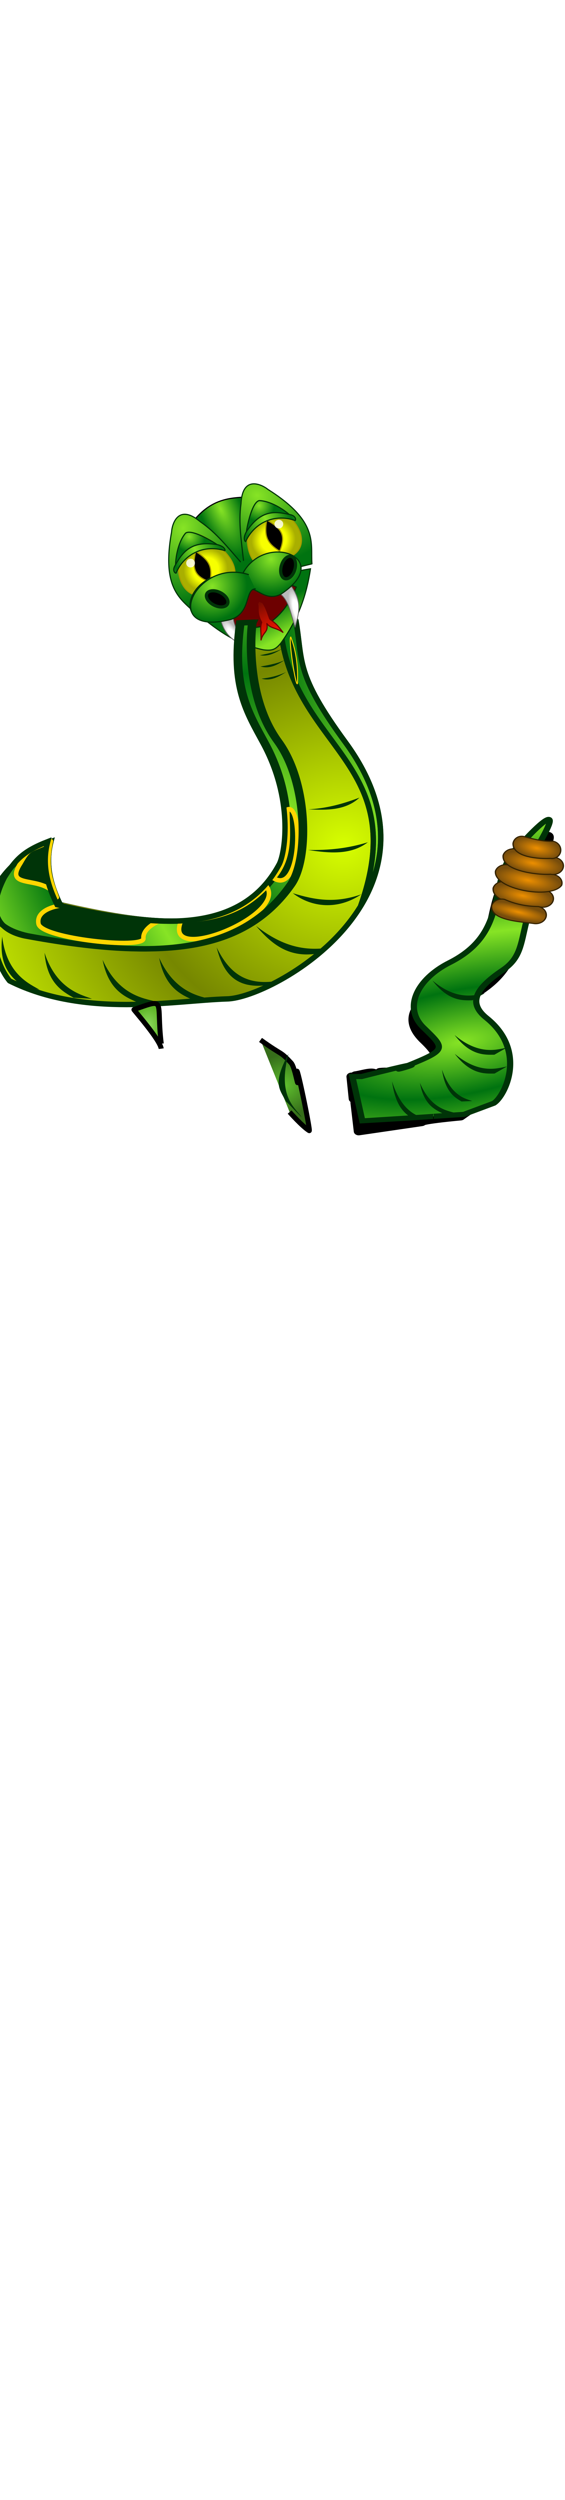 <?xml version="1.0" encoding="utf-8"?>
<svg id="woman" width="86" height="380" viewBox="202.715 584.407 113 380.048" preserveAspectRatio="xMidYMid meet" xmlns="http://www.w3.org/2000/svg">
  <defs id="svgEditorDefs">
    <path id="svgEditorClosePathDefs" class="lines" fill="black" style="stroke-width: 0px; stroke: none;"/>
    <radialGradient id="radialGradient4101" spreadMethod="reflect" gradientUnits="userSpaceOnUse" cy="207.82" cx="-550.14" gradientTransform="matrix(0.011, 0.039, -0.087, 0.023, 566.04, 668.486)" r="266.14">
      <stop id="stop3774" style="stop-color:#87e425" offset="0"/>
      <stop id="stop3776" style="stop-color:#007310" offset="1"/>
    </radialGradient>
    <radialGradient id="radialGradient4117" gradientUnits="userSpaceOnUse" cy="170.74" cx="-2079.4" gradientTransform="matrix(1 0 0 .392 0 103.89)" r="70.03">
      <stop id="stop4105" style="stop-color:#ed8f00" offset="0"/>
      <stop id="stop4107" style="stop-color:#774d0c" offset="1"/>
    </radialGradient>
    <radialGradient id="radialGradient4125" gradientUnits="userSpaceOnUse" cy="126.88" cx="-2078.6" gradientTransform="matrix(1 0 0 .382 0 78.403)" r="77.367">
      <stop id="stop4105" style="stop-color:#ed8f00" offset="0"/>
      <stop id="stop4107" style="stop-color:#774d0c" offset="1"/>
    </radialGradient>
    <radialGradient id="radialGradient4109" gradientUnits="userSpaceOnUse" cy="216.69" cx="-2077.4" gradientTransform="matrix(1.197 .038 -.01 .308 410.92 228.84)" r="63.508">
      <stop id="stop4105" style="stop-color:#ed8f00" offset="0"/>
      <stop id="stop4107" style="stop-color:#774d0c" offset="1"/>
    </radialGradient>
    <radialGradient id="radialGradient4133" gradientUnits="userSpaceOnUse" cy="-78.741" cx="-2079.8" gradientTransform="matrix(1 0 0 .397 0 -47.45)" r="70.03">
      <stop id="stop4105" style="stop-color:#ed8f00" offset="0"/>
      <stop id="stop4107" style="stop-color:#774d0c" offset="1"/>
    </radialGradient>
    <radialGradient id="radialGradient4141" gradientUnits="userSpaceOnUse" cy="36.712" cx="-2081.5" gradientTransform="matrix(1 0 0 .499 0 18.405)" r="55.114">
      <stop id="stop4105" style="stop-color:#ed8f00" offset="0"/>
      <stop id="stop4107" style="stop-color:#774d0c" offset="1"/>
    </radialGradient>
    <radialGradient id="radialGradient3920" spreadMethod="reflect" gradientUnits="userSpaceOnUse" cy="369.94" cx="-1004.2" gradientTransform="matrix(-0.077, -0.073, -0.083, 0.072, 163.004, 596.892)" r="372.56">
      <stop id="stop3914" style="stop-color:#d7ff00" offset="0"/>
      <stop id="stop3916" style="stop-color:#768700" offset="1"/>
    </radialGradient>
    <linearGradient id="linearGradient4073" y2="265.38" gradientUnits="userSpaceOnUse" x2="-956.58" gradientTransform="matrix(0.107, 0, 0, -0.097, 382.119, 719.292)" y1="265.38" x1="-1148.5">
      <stop id="stop-3" style="stop-color:#87e425" offset="0"/>
      <stop id="stop-4" style="stop-color:#007310" offset="1"/>
    </linearGradient>
    <radialGradient id="radialGradient3816" gradientUnits="userSpaceOnUse" cy="-264.99" cx="-916.83" gradientTransform="matrix(-0.246, 0.003, -0.006, -0.598, -1508.118, -339.779)" r="78.946">
      <stop id="stop-1" style="stop-color:#87e425" offset="0"/>
      <stop id="stop-2" style="stop-color:#007310" offset="1"/>
    </radialGradient>
    <radialGradient id="radialGradient3808" gradientUnits="userSpaceOnUse" cy="-248.46" cx="-825.34" gradientTransform="matrix(-0.444, 0.44, -0.541, -0.545, -1745.269, 45.651)" r="97.536">
      <stop id="stop-1" style="stop-color:#87e425" offset="0"/>
      <stop id="stop-2" style="stop-color:#007310" offset="1"/>
    </radialGradient>
    <radialGradient id="radialGradient3729" gradientUnits="userSpaceOnUse" cy="-181.48" cx="-822.48" gradientTransform="matrix(.808 .032 -.03 .763 -163.21 -13.245)" r="72.14">
      <stop id="stop3723" style="stop-color:#f7ff00" offset="0"/>
      <stop id="stop3731" style="stop-color:#f7ff00" offset="0.58"/>
      <stop id="stop3725" style="stop-color:#a9af00" offset="1"/>
    </radialGradient>
    <filter id="filter-1" color-interpolation-filters="sRGB">
      <feGaussianBlur id="feGaussianBlur-1" stdDeviation="0.708"/>
    </filter>
    <linearGradient id="linearGradient3862" y2="-16.033" gradientUnits="userSpaceOnUse" x2="-940.43" gradientTransform="matrix(0.358, 0, -0, 0.358, -952.748, -74.098)" y1="65.246" x1="-934.41">
      <stop id="stop-1" style="stop-color:#87e425" offset="0"/>
      <stop id="stop-2" style="stop-color:#007310" offset="1"/>
    </linearGradient>
    <radialGradient id="radialGradient3878" gradientUnits="userSpaceOnUse" cy="10.32" cx="-1028.7" gradientTransform="matrix(-0.277, -0.033, -0.108, 0.899, -1537.563, -111.427)" r="22.495">
      <stop id="stop3866" style="stop-color:#ffffff" offset="0"/>
      <stop id="stop3874" style="stop-color:#ffffff" offset="0.5"/>
      <stop id="stop3868" style="stop-color:#b9b9b9" offset="1"/>
    </radialGradient>
    <radialGradient id="radialGradient3872" gradientUnits="userSpaceOnUse" cy="10.32" cx="-1028.7" gradientTransform="matrix(0.277, -0.033, 0.108, 0.899, -1034.379, -111.427)" r="22.495">
      <stop id="stop3866" style="stop-color:#ffffff" offset="0"/>
      <stop id="stop3874" style="stop-color:#ffffff" offset="0.5"/>
      <stop id="stop3868" style="stop-color:#b9b9b9" offset="1"/>
    </radialGradient>
    <radialGradient id="radialGradient3838" gradientUnits="userSpaceOnUse" cy="-248.46" cx="-825.34" gradientTransform="matrix(0.444, 0.44, 0.541, -0.545, -819.438, 45.651)" r="97.536">
      <stop id="stop-1" style="stop-color:#87e425" offset="0"/>
      <stop id="stop-2" style="stop-color:#007310" offset="1"/>
    </radialGradient>
    <radialGradient id="radialGradient3850" gradientUnits="userSpaceOnUse" cy="-689.89" cx="-1016.8" gradientTransform="matrix(-0.003, 0.183, -0.183, -0.004, -1385.894, 61.167)" r="177.23">
      <stop id="stop-1" style="stop-color:#87e425" offset="0"/>
      <stop id="stop-2" style="stop-color:#007310" offset="1"/>
    </radialGradient>
    <radialGradient id="radialGradient3792" gradientUnits="userSpaceOnUse" cy="-278.17" cx="-826.32" gradientTransform="matrix(-0.152, 0.164, -0.157, -0.146, -1415.871, -77.679)" r="66.758">
      <stop id="stop-1" style="stop-color:#87e425" offset="0"/>
      <stop id="stop-2" style="stop-color:#007310" offset="1"/>
    </radialGradient>
    <radialGradient id="radialGradient3846" gradientUnits="userSpaceOnUse" cy="-184.75" cx="-944.99" gradientTransform="matrix(-0.185, 0.009, -0.008, -0.179, -1493.776, -145.581)" r="177.23">
      <stop id="stop-1" style="stop-color:#87e425" offset="0"/>
      <stop id="stop-2" style="stop-color:#007310" offset="1"/>
    </radialGradient>
    <linearGradient id="linearGradient3800" y2="-238.64" spreadMethod="reflect" gradientUnits="userSpaceOnUse" x2="-755.67" gradientTransform="matrix(0.358, 0, 0, 0.358, -952.747, -74.099)" y1="-239.79" x1="-820.42">
      <stop id="stop-1" style="stop-color:#87e425" offset="0"/>
      <stop id="stop-2" style="stop-color:#007310" offset="1"/>
    </linearGradient>
    <radialGradient id="radialGradient3822" gradientUnits="userSpaceOnUse" cy="-278.17" cx="-826.32" gradientTransform="matrix(0.152, 0.164, 0.157, -0.146, -1148.938, -77.679)" r="66.758">
      <stop id="stop-1" style="stop-color:#87e425" offset="0"/>
      <stop id="stop-2" style="stop-color:#007310" offset="1"/>
    </radialGradient>
    <linearGradient id="linearGradient3824" y2="-238.64" spreadMethod="reflect" gradientUnits="userSpaceOnUse" x2="-755.67" gradientTransform="matrix(-0.358, 0, -0, 0.358, -1612.07, -74.099)" y1="-239.79" x1="-820.42">
      <stop id="stop-1" style="stop-color:#87e425" offset="0"/>
      <stop id="stop-2" style="stop-color:#007310" offset="1"/>
    </linearGradient>
    <linearGradient id="linearGradient3786" y2="107.58" gradientUnits="userSpaceOnUse" x2="112.59" y1="144.24" x1="112.59" gradientTransform="matrix(1, 0, 0, 1, -1397.549, -198.609)">
      <stop id="stop3782" style="stop-color:#ff1700" offset="0"/>
      <stop id="stop3784" style="stop-color:#700a00" offset="1"/>
    </linearGradient>
    <radialGradient id="radialGradient4053" spreadMethod="reflect" gradientUnits="userSpaceOnUse" cy="361.61" cx="-974.55" gradientTransform="matrix(0.053, -0.017, -0.035, -0.092, 269.76, 709.651)" r="294.09">
      <stop id="stop-3" style="stop-color:#87e425" offset="0"/>
      <stop id="stop-4" style="stop-color:#007310" offset="1"/>
    </radialGradient>
    <radialGradient id="gradient-0" gradientUnits="userSpaceOnUse" cx="259.551" cy="741.482" r="6.174">
      <stop offset="0" style="stop-color: rgba(95, 192, 46, 1)"/>
      <stop offset="1" style="stop-color: rgba(54, 110, 26, 1)"/>
    </radialGradient>
    <radialGradient id="gradient-2" gradientUnits="userSpaceOnUse" cx="232.722" cy="728.53" r="2.76" gradientTransform="matrix(1.049, 0, -0.193, 1.434, 129.078, -314.699)">
      <stop offset="0" style="stop-color: rgba(146, 222, 99, 1)"/>
      <stop offset="1" style="stop-color: rgba(93, 181, 38, 1)"/>
    </radialGradient>
  </defs>
  <rect id="svgEditorBackground" x="202.715" y="584.431" width="86.593" height="115.809" style="fill: none; stroke: none;"/>
  <path d="M 253.377 733.245 C 258.448 735.846 257.419 734.746 260.101 736.868 C 261.159 737.706 262.766 743.515 261.576 738.716 C 260.859 735.826 266.058 749.868 265.709 749.717 C 264.163 749.05 261.274 746.622 261.274 746.622" style="stroke: rgb(0, 0, 0); fill: url(#gradient-0);" transform="matrix(0.989, 0.149, -0.149, 0.989, 113.484, -30.449)"/>
  <g transform="matrix(1, 0, 0, 1, -1.014, -16.336)">
    <rect id="rect-1" x="202.715" y="584.431" width="86.593" height="115.809" style="fill: none; stroke: none;"/>
    <g transform="matrix(0.067, 0, 0, 0.043, 204.613, 627.378)"/>
    <g transform="matrix(1.158, 0, 0, 0.955, -331.68, 126.792)">
      <g id="g4347" style="stroke-linejoin:round;stroke:#000000;stroke-linecap:round;stroke-width:22.344;fill:#000000" transform="matrix(0.076, 0, 0, 0.076, 393.332, 707.585)">
        <path id="path4227" style="stroke-linejoin:round;stroke:#000000;stroke-linecap:round;stroke-width:22.344;fill:#000000" d="M 1715.917 -642.532 C 1726.893 -643.923 1750.237 -653.527 1758.297 -648.871 C 1802.065 -623.584 1800.167 -574.645 1874.996 -605.881 C 1962.701 -648.874 1927.396 -721.608 1880.128 -777.455 C 1831.632 -832.006 1855.09 -864.131 1928.801 -909.141 C 2053.98 -985.574 2021.146 -1102.761 2064.431 -1196.291 C 2077.473 -1222.002 2088.439 -1234.688 2103.54 -1250.582 C 2112.254 -1262.422 2198.028 -1371.212 2128.939 -1229.526 C 2121.045 -1214.275 2119.784 -1189.866 2110.726 -1185.544 C 2092.891 -1128.905 2097.987 -1080.084 2087.535 -1029.034 C 2074.787 -966.76 2047.174 -928.824 2007.065 -896.104 C 1942.35 -843.314 1971.92 -797.129 2012.631 -757.514 C 2105.579 -667.077 2044.223 -603.34 2019.083 -584.36 L 1954.767 -529.641 C 1954.767 -529.641 1866.428 -520.129 1866.428 -514.009 L 1723.334 -488.687 L 1715.798 -567.011 L 1715.917 -642.532 Z"/>
        <path id="path4217" style="stroke-linejoin:round;stroke:#000000;stroke-linecap:round;stroke-width:22.344;fill:#000000" d="M 1771.726 -651.81 C 1842.303 -660.752 1728.928 -595.061 1817.538 -632.049 C 1905.243 -675.042 1921.188 -681.943 1873.919 -737.79 C 1825.423 -792.341 1845.86 -842.78 1919.571 -887.79 C 2044.751 -964.223 2011.917 -1081.411 2055.201 -1174.94 C 2068.243 -1200.651 2079.21 -1213.337 2094.31 -1229.231 C 2103.025 -1241.072 2188.798 -1349.861 2119.71 -1208.175 C 2111.816 -1192.924 2110.555 -1168.516 2101.496 -1164.193 C 2083.661 -1107.554 2088.757 -1058.734 2078.305 -1007.683 C 2065.557 -945.409 2037.944 -907.473 1997.835 -874.753 C 1933.12 -821.964 1973.791 -784.64 2003.402 -736.163 C 2063.119 -638.401 2065.803 -693.688 2049.726 -663.72 L 1978.764 -552.602 L 1807.165 -509.399 L 1711.825 -578.27 L 1706.701 -639.043 C 1732.971 -606.451 1771.726 -651.81 1771.726 -651.81 Z"/>
      </g>
      <path id="path2826" style="stroke:#003408;stroke-width:1.074;fill:url(#radialGradient4101)" d="M 524.796 658.997 C 542.803 653.478 526.125 659.467 532.888 656.644 C 539.582 653.363 539.193 653.122 535.585 648.86 C 531.884 644.697 534.366 638.611 539.991 635.176 C 549.545 629.342 547.039 620.399 550.342 613.26 C 551.338 611.298 552.175 610.33 553.327 609.116 C 553.992 608.213 560.539 599.91 555.266 610.723 C 554.663 611.887 554.567 613.75 553.876 614.08 C 552.515 618.403 554.056 622.688 553.259 626.584 C 552.286 631.337 552.253 634.233 549.192 636.73 C 544.253 640.759 543.282 643.725 546.389 646.748 C 553.483 653.65 549.561 663.127 547.642 664.575 L 542.48 666.907 L 537.278 667.313 C 537.79 667.313 524.968 668.275 524.935 668.275 L 523.218 658.996 L 524.796 658.997 Z"/>
      <g id="g3661" style="stroke-linejoin:round;stroke:#342200;stroke-linecap:round;stroke-width:3;fill:#856618" transform="matrix(0.074, 0.019, -0.019, 0.074, 709.762, 648.049)">
        <path id="rect3649" style="stroke-linejoin:round;stroke:#342200;stroke-linecap:round;stroke-width:3;fill:url(#radialGradient4117)" d="M -2125.7 143.44 L -2033.173 143.44 C -2020.072 143.44 -2009.526 153.987 -2009.526 167.087 C -2009.526 180.188 -2020.073 190.734 -2033.173 190.734 C -2061.668 199.483 -2142.763 208.152 -2149.343 167.087 C -2149.343 153.986 -2138.796 143.44 -2125.696 143.44 L -2125.7 143.44 Z"/>
        <path id="rect3655" style="stroke-linejoin:round;stroke:#342200;stroke-linecap:round;stroke-width:3;fill:url(#radialGradient4125)" d="M -2132.2 97.445 L -2025 97.445 C -2011.903 97.445 -2001.359 107.989 -2001.359 121.086 C -2013.772 165.619 -2147.929 170.427 -2155.839 121.086 C -2155.839 107.989 -2145.295 97.445 -2132.198 97.445 L -2132.2 97.445 Z"/>
        <path id="rect3647" style="stroke-linejoin:round;stroke:#342200;stroke-linecap:round;stroke-width:3;fill:url(#radialGradient4109)" d="M -2116.9 190.72 C -2091.244 197.177 -2064.9 197.32 -2037.824 190.72 C -2024.608 190.72 -2013.968 201.36 -2013.968 214.576 C -2013.968 227.792 -2024.608 238.432 -2037.824 238.432 C -2066.829 240.916 -2134.344 254.545 -2140.754 214.576 C -2140.754 201.36 -2130.114 190.72 -2116.898 190.72 L -2116.9 190.72 Z"/>
        <path id="rect3659" style="stroke-linejoin:round;stroke:#342200;stroke-linecap:round;stroke-width:3;fill:url(#radialGradient4133)" transform="scale(1,-1)" d="M -2033.6 -98.326 C -2020.5 -98.326 -2009.953 -87.779 -2009.953 -74.679 C -2009.953 -61.578 -2020.5 -51.032 -2033.6 -51.032 L -2126.127 -51.032 C -2139.228 -51.032 -2149.774 -61.579 -2149.774 -74.679 C -2143.142 -116.616 -2062.397 -108.386 -2033.604 -98.326 L -2033.6 -98.326 Z"/>
        <path id="rect3657" style="stroke-linejoin:round;stroke:#342200;stroke-linecap:round;stroke-width:3;fill:url(#radialGradient4141)" d="M -2044.2 56.293 C -2032.78 55.666 -2024.954 44.695 -2026.652 31.695 C -2028.35 18.695 -2038.911 8.734 -2050.331 9.361 C -2067.983 14.771 -2086.079 15.313 -2118.659 13.113 C -2130.079 13.74 -2137.905 24.711 -2136.207 37.711 C -2126.845 75.615 -2066.354 63.704 -2044.201 56.293 L -2044.2 56.293 Z"/>
      </g>
    </g>
    <path id="path2820" style="stroke-linejoin: round; stroke: rgb(0, 52, 8); stroke-linecap: round; stroke-width: 1.074; fill: url(#radialGradient3920);" d="M 219.239 741.751 C 217.807 733.465 219.393 731.153 209.321 717.401 C 186.969 686.88 223.999 666.348 232.988 666.173 C 243.651 665.841 261.541 662.305 276.504 669.777 C 281.47 675.868 282.646 691.984 268.232 697.579 C 269.433 692.95 268.262 688.884 266.353 684.989 C 249.997 681.331 230.262 677.402 221.88 693.16 C 220.69 695.682 219.111 706.098 225.156 717.245 C 228.521 723.447 231.807 728.506 230.028 741.278 L 219.239 741.752 L 219.239 741.751 Z" transform="matrix(-1, 0, 0, -1, 482.145, 1406.801)"/>
    <path id="path3668" style="stroke: rgb(0, 52, 8); stroke-width: 1.074; fill: url(#linearGradient4073);" d="M 276.671 722.063 C 275.238 713.778 276.825 711.466 266.752 697.713 C 257.284 684.786 258.501 673.626 263.721 665.05 C 253.31 694.404 278.188 696.492 279.869 721.922 L 276.671 722.062 L 276.671 722.063 Z" transform="matrix(-1, 0, 0, -1, 539.576, 1387.113)"/>
    <path id="path4185" style="stroke: rgb(0, 52, 8); stroke-width: 1.074; fill: none;" d="M 276.671 722.063 C 275.238 713.778 276.825 711.466 266.752 697.713 C 257.284 684.786 258.501 673.626 263.721 665.05 C 253.31 694.404 278.188 696.492 279.869 721.922 L 276.671 722.062 L 276.671 722.063 Z" transform="matrix(-1, 0, 0, -1, 539.576, 1387.113)"/>
    <g transform="matrix(0.195, -0.086, 0.086, 0.195, 513.485, 568.539)">
      <title id="title3778">Rattlesnake Green</title>
      <path id="path3637" style="stroke-linejoin:round;stroke:#000000;stroke-linecap:round;stroke-width:1.074;fill:url(#radialGradient3816)" d="M -1308.729 -184.295 C -1285.249 -196.282 -1269.132 -190.599 -1253.273 -184.295 L -1278.666 -109.867 L -1292.53 -110.889 L -1308.729 -184.295 Z"/>
      <path id="path4181" style="stroke-linejoin:round;stroke:#ffd600;stroke-linecap:round;stroke-width:.895;fill:#003408" d="M -1311.143 -51.269 C -1300.149 -46.417 -1323.86 -8.656 -1329.371 -11.024 C -1324.397 -18.154 -1314.502 -36.794 -1311.143 -51.269 Z"/>
      <path id="path2830" style="stroke-linejoin:round;stroke:#003408;stroke-linecap:round;stroke-width:1.074;fill:url(#radialGradient3808)" d="M -1282.469 -113.135 L -1223.293 -102.62 C -1216.767 -120.92 -1201.242 -136.08 -1232.939 -183.107 C -1235.493 -188.289 -1248.973 -206.214 -1261.478 -181.012 C -1271.119 -165.431 -1275.384 -148.297 -1280.786 -131.491"/>
      <g id="g3749" transform="matrix(0.358, 0, 0, 0.358, -952.748, -74.099)">
        <path id="path2832" style="stroke:#a69a00;stroke-width:3;fill:url(#radialGradient3729)" d="M -885.62 -132.06 C -919.027 -186.431 -845.201 -282.59 -816.113 -286.67 C -732.452 -219.188 -732.971 -125.01 -796.276 -119.91 L -885.62 -132.056 L -885.62 -132.06 Z"/>
        <path id="path3610" style="stroke-linejoin:round;stroke:#a69a00;stroke-linecap:round;stroke-width:3;fill:#000000" d="M -817.78 -232.54 C -843.848 -193.176 -839.702 -174.781 -819.766 -143.993 C -788.982 -173.897 -789.291 -194.252 -817.78 -232.54 Z"/>
        <path id="path3733" style="opacity: 0.9; fill: rgb(255, 255, 255); filter: url(#filter-1);" d="M -835.19 -198.34 C -835.19 -189.898 -841.03 -183.055 -848.233 -183.055 C -855.437 -183.055 -861.276 -189.898 -861.276 -198.34 C -861.276 -206.782 -855.436 -213.625 -848.233 -213.625 C -841.029 -213.625 -835.19 -206.781 -835.19 -198.34 Z" transform="matrix(.883 0 0 .745 -44.131 -62.033)"/>
      </g>
      <path id="path4151" style="stroke-linejoin:round;stroke:#ffd600;stroke-linecap:round;stroke-width:.895;fill:#003408" d="M -1269.139 -47.889 C -1269.971 -32.235 -1274.592 -18.509 -1281.006 -5.477 C -1284.138 -2.315 -1271.781 -47.777 -1269.139 -47.889 Z"/>
      <path id="path3639" style="stroke:#003408;stroke-width:1.074;fill:url(#linearGradient3862)" d="M -1338.354 -99.068 C -1328.94 -80.537 -1318.4 -62.343 -1297.492 -47.26 C -1289.775 -42.559 -1286.439 -43.22 -1279.687 -46.53 C -1255.366 -60.864 -1239.56 -78.153 -1226.421 -98.921 C -1262.591 -108.479 -1299.85 -108.966 -1338.351 -99.067 L -1338.354 -99.068 Z"/>
      <path id="path3641" style="stroke:#003408;stroke-width:1.074;fill:#6d0000" d="M -1323.294 -89.549 C -1312.516 -78.319 -1304.203 -69.627 -1285.949 -67.331 C -1271.585 -69.565 -1258.846 -75.507 -1245.497 -88.613 C -1269.772 -115.691 -1300.178 -108.087 -1323.294 -89.549 Z"/>
      <path id="path3876" style="stroke-linejoin:round;stroke:#636363;stroke-linecap:round;stroke-width:.716;fill:url(#radialGradient3878)" d="M -1249.639 -92.209 L -1263.941 -92.209 C -1256.135 -82.051 -1260.196 -69.594 -1261.752 -54.703 C -1250.692 -67.721 -1246.306 -75.681 -1249.639 -92.209 Z"/>
      <path id="path3643" style="stroke-linejoin:round;stroke:#636363;stroke-linecap:round;stroke-width:.716;fill:url(#radialGradient3872)" d="M -1322.288 -92.209 L -1307.986 -92.209 C -1315.791 -82.051 -1311.731 -69.594 -1310.175 -54.703 C -1321.235 -67.721 -1325.621 -75.681 -1322.288 -92.209 Z"/>
      <path id="path3836" style="stroke-linejoin:round;stroke:#003408;stroke-linecap:round;stroke-width:1.074;fill:url(#radialGradient3838)" d="M -1282.239 -113.135 L -1341.412 -102.62 C -1347.937 -120.92 -1363.463 -136.08 -1331.765 -183.107 C -1329.211 -188.289 -1315.731 -206.214 -1303.226 -181.012 C -1293.585 -165.431 -1289.32 -148.297 -1283.918 -131.491"/>
      <g id="g3826" transform="matrix(-0.358, 0, 0, 0.358, -1611.158, -74.099)">
        <path id="path3828" style="stroke:#a69a00;stroke-width:3;fill:url(#radialGradient3729)" d="M -885.62 -132.06 C -919.027 -186.431 -845.201 -282.59 -816.113 -286.67 C -732.452 -219.188 -732.971 -125.01 -796.276 -119.91 L -885.62 -132.056 L -885.62 -132.06 Z"/>
        <path id="path3830" style="stroke-linejoin:round;stroke:#a69a00;stroke-linecap:round;stroke-width:3;fill:#000000" d="M -817.78 -232.54 C -843.848 -193.176 -839.702 -174.781 -819.766 -143.993 C -788.982 -173.897 -789.291 -194.252 -817.78 -232.54 Z"/>
        <path id="path3832" style="opacity: 0.9; fill: rgb(255, 255, 255); filter: url(#filter-1);" d="M -835.19 -198.34 C -835.19 -189.898 -841.03 -183.055 -848.233 -183.055 C -855.437 -183.055 -861.276 -189.898 -861.276 -198.34 C -861.276 -206.782 -855.436 -213.625 -848.233 -213.625 C -841.029 -213.625 -835.19 -206.781 -835.19 -198.34 Z" transform="matrix(.883 0 0 .745 -44.131 -62.033)"/>
      </g>
      <path id="path2828" style="stroke-linejoin: round; stroke: rgb(0, 52, 8); stroke-linecap: round; stroke-width: 1.074; fill: url(#radialGradient3850);" d="M -1315.131 -128.844 C -1343.19 -128.854 -1363.828 -96.779 -1317.442 -88.494 C -1299.64 -86.638 -1296.931 -107.644 -1288.649 -104.378 L -1288.536 -104.346 C -1280.224 -107.057 -1278.621 -86.624 -1260.689 -88.493 C -1200.152 -99.305 -1253.776 -150.625 -1289.065 -118.277 C -1297.315 -125.843 -1306.568 -128.839 -1315.13 -128.843 L -1315.131 -128.844 Z"/>
      <path id="path2834" style="stroke:#003408;stroke-width:1.074;fill:url(#radialGradient3792)" d="M -1270.069 -149.278 C -1271.362 -150.591 -1252.551 -178.818 -1244.583 -176.78 C -1231.148 -170.346 -1220.678 -148.734 -1223.018 -148.567 C -1234.305 -160.478 -1253.96 -164.26 -1270.069 -149.278 Z"/>
      <path id="path3848" style="stroke-linejoin:round;stroke:#003408;stroke-linecap:round;stroke-width:1.074;fill:url(#radialGradient3846)" d="M -1281.919 -117.532 C -1291.229 -125.631 -1301.667 -128.84 -1311.326 -128.844 L -1311.326 -128.844 C -1342.979 -128.855 -1366.259 -94.515 -1313.933 -85.645 C -1293.851 -83.658 -1290.795 -106.147 -1281.453 -102.651"/>
      <path id="path3612" style="stroke-linejoin:round;stroke:#003408;stroke-linecap:round;stroke-width:3;fill:#000000" d="M -1238.537 -108.118 C -1238.537 -99.804 -1244.009 -94.608 -1248.387 -98.765 C -1250.419 -100.694 -1251.671 -104.26 -1251.671 -108.118 C -1251.671 -116.432 -1246.198 -121.628 -1241.82 -117.471 C -1239.788 -115.542 -1238.537 -111.976 -1238.537 -108.118 Z" transform="matrix(0.767, 0.642, -0.642, 0.767, -359.571, 773.815)"/>
      <path id="path3626" style="stroke-linejoin:round;stroke:#003408;stroke-linecap:round;stroke-width:3;fill:#000000" d="M -1311.466 -108.118 C -1311.466 -116.432 -1316.939 -121.628 -1321.317 -117.471 C -1323.349 -115.542 -1324.601 -111.976 -1324.601 -108.118 C -1324.601 -99.804 -1319.128 -94.608 -1314.75 -98.765 C -1312.718 -100.694 -1311.466 -104.26 -1311.466 -108.118 Z" transform="matrix(-0.767, 0.642, -0.642, -0.767, -2398.262, 654.776)"/>
      <path id="path3719" style="stroke:#003408;stroke-width:1.074;fill:url(#linearGradient3800)" d="M -1271.879 -146.807 C -1272.366 -147.254 -1273.185 -150.821 -1267.096 -155.251 C -1247.962 -167.315 -1236.805 -163.192 -1223.72 -153.289 C -1218.671 -149.926 -1220.384 -146.171 -1221.361 -146.097 C -1233.48 -157.997 -1254.583 -161.775 -1271.879 -146.807 Z"/>
      <path id="path3818" style="stroke:#003408;stroke-width:1.074;fill:url(#radialGradient3822)" d="M -1294.739 -149.278 C -1293.446 -150.591 -1312.257 -178.818 -1320.225 -176.78 C -1333.66 -170.346 -1344.13 -148.734 -1341.79 -148.567 C -1330.503 -160.478 -1310.848 -164.26 -1294.739 -149.278 Z"/>
      <path id="path3820" style="stroke:#003408;stroke-width:1.074;fill:url(#linearGradient3824)" d="M -1292.929 -146.807 C -1292.442 -147.254 -1291.623 -150.821 -1297.711 -155.251 C -1316.845 -167.315 -1328.002 -163.192 -1341.087 -153.289 C -1346.135 -149.926 -1344.424 -146.171 -1343.446 -146.097 C -1331.327 -157.997 -1310.224 -161.775 -1292.928 -146.807 L -1292.929 -146.807 Z"/>
      <path id="path3922" style="fill:#003408" d="M -1306.245 -34.049 C -1297.336 -31.772 -1289.016 -30.077 -1282.614 -30.437 C -1291.181 -29.079 -1299.574 -28.367 -1306.245 -34.049 Z"/>
      <path id="path3952" style="fill:#003408" d="M -1302.494 -43.969 C -1293.864 -41.958 -1286.399 -40.709 -1280.381 -41.114 C -1288.397 -40.041 -1296.251 -39.478 -1302.494 -43.969 Z"/>
      <path id="path3954" style="fill:#003408" d="M -1309.966 -23.249 C -1302.292 -20.853 -1294.593 -19.387 -1286.335 -19.637 C -1294.902 -18.279 -1303.295 -17.567 -1309.966 -23.249 Z"/>
      <path id="path4187" style="stroke-linejoin:round;stroke:#6d0000;stroke-linecap:round;stroke-width:1.074;fill:url(#linearGradient3786)" d="M -1285.209 -88.759 C -1284.957 -85.854 -1289.753 -81.216 -1288.562 -71.482 C -1292.216 -67.472 -1292.309 -64.012 -1295.797 -56.615 C -1290.829 -62.92 -1286.616 -60.164 -1284.589 -68.477 C -1283.187 -62.601 -1278.503 -61.929 -1274.117 -54.906 C -1276.141 -63.41 -1276.175 -63.654 -1280.37 -71.312 C -1280.146 -75.636 -1279.186 -82.766 -1280.307 -87.867 C -1283.787 -92.208 -1283.075 -90.177 -1285.208 -88.759 L -1285.209 -88.759 Z"/>
    </g>
    <path id="path3670" style="stroke: rgb(0, 52, 8); stroke-width: 1.074; fill: url(#radialGradient4053);" d="M 204.582 678.241 C 214.142 664.609 230.682 663.021 257.558 668.014 C 264.987 669.687 265.812 673.914 263.488 678.426 C 261.339 681.832 257.905 684.878 252.911 686.816 C 254.112 682.189 252.94 678.12 251.03 674.226 C 234.676 670.567 214.941 666.639 206.56 682.397 C 205.369 684.92 203.79 695.336 209.836 706.481 C 213.199 712.684 216.487 717.745 214.707 730.514 L 212.284 730.622 C 212.403 730.387 214.116 716.335 207.189 706.87 C 201.155 698.625 200.955 683.413 204.582 678.241 Z" transform="matrix(-1, 0, 0, -1, 466.824, 1396.039)"/>
    <path id="path4163" style="stroke-linejoin: round; stroke: rgb(255, 214, 0); stroke-linecap: round; stroke-width: 0.895; fill: rgb(0, 52, 8);" d="M 206.952 709.127 C 209.288 713.929 217.849 710.339 214.203 715.959 C 212.454 719.036 212.566 718.33 208.126 720.333 C 209.348 714.996 208.037 712.126 206.952 709.127 Z" transform="matrix(-1, 0, 0, -1, 422.047, 1429.46)"/>
    <path id="path4161" style="stroke-linejoin: round; stroke: rgb(255, 214, 0); stroke-linecap: round; stroke-width: 0.895; fill: rgb(0, 52, 8);" d="M 211.382 726.349 C 212.69 725.769 214.693 724.54 214.552 722.852 C 214.371 720.652 234.923 722.808 235.531 725.755 C 236.198 728.996 230.444 729.641 230.304 729.412 C 224.153 728.084 218.094 726.784 211.382 726.349 Z" transform="matrix(-1, 0, 0, -1, 446.967, 1451.404)"/>
    <path id="path4159" style="stroke-linejoin: round; stroke: rgb(255, 214, 0); stroke-linecap: round; stroke-width: 0.895; fill: rgb(0, 52, 8);" d="M 240.012 728.683 C 242.985 725.61 247.308 722.223 257.108 721.845 C 261.011 712.688 235.852 722.963 240.012 728.683 Z" transform="matrix(-1, 0, 0, -1, 497.067, 1446.878)"/>
    <path id="path4157" style="stroke-linejoin: round; stroke: rgb(255, 214, 0); stroke-linecap: round; stroke-width: 0.895; fill: rgb(0, 52, 8);" d="M 260.421 716.879 C 260.471 712.573 259.422 707.556 263.205 703.162 C 257.505 699.67 257.339 718.277 260.421 716.879 Z" transform="matrix(-1, 0, 0, -1, 521.63, 1419.679)"/>
    <path id="path4153" style="stroke: rgb(0, 52, 8); stroke-width: 1.074; fill: none;" d="M 205.283 678.241 C 214.843 664.609 231.383 663.021 258.259 668.014 C 265.688 669.687 264.568 675.211 262.244 679.723 C 260.095 683.129 258.606 684.878 253.612 686.816 C 254.813 682.189 253.641 678.12 251.731 674.226 C 235.377 670.567 215.642 666.639 207.261 682.397 C 206.07 684.92 204.491 695.336 210.537 706.481 C 213.9 712.684 217.188 717.745 215.408 730.514 L 212.985 730.622 C 213.104 730.387 214.817 716.335 207.89 706.87 C 201.856 698.625 201.656 683.413 205.283 678.241 Z" transform="matrix(-1, 0, 0, -1, 466.877, 1396.039)"/>
    <path id="path3962" style="fill: rgb(0, 52, 8);" d="M 265.397 702.84 C 269.04 701.452 272.272 700.661 275.633 700.5 C 271.811 700.282 268.092 700.316 265.397 702.84 Z" transform="matrix(-1, 0, 0, -1, 541.03, 1403.257)"/>
    <path id="path3964" style="fill: rgb(0, 52, 8);" d="M 265.339 711.368 C 269.489 710.102 273.146 709.764 277.301 709.826 C 272.98 709.16 268.741 708.791 265.339 711.368 Z" transform="matrix(-1, 0, 0, -1, 542.64, 1420.707)"/>
    <path id="path3966" style="fill: rgb(0, 52, 8);" d="M 262.292 721.688 C 267.509 719.85 271.536 720.539 276.002 721.907 C 272.254 719.035 267.015 718.495 262.292 721.688 Z" transform="matrix(-1, 0, 0, -1, 538.294, 1441.421)"/>
    <path id="path3968" style="fill: rgb(0, 52, 8);" d="M 268.717 731.749 C 264.649 728.603 260.447 726.682 254.929 727.305 C 255.142 727.102 255.746 726.507 255.962 726.308 C 262.077 725.149 265.509 728.071 268.717 731.749 Z" transform="matrix(-1, 0, 0, -1, 523.646, 1457.8)"/>
    <path id="path3970" style="fill: rgb(0, 52, 8);" d="M 259.263 738.005 C 256.96 733.351 253.788 730.204 247.059 731.328 C 247.456 731.1 248.196 730.766 248.584 730.554 C 255.578 729.436 258.005 733.04 259.263 738.005 Z" transform="matrix(-1, 0, 0, -1, 506.322, 1468.354)"/>
    <path id="path3972" style="fill: rgb(0, 52, 8);" d="M 246.002 740.834 C 242.772 733.666 237.593 733.14 235.561 732.539 C 236.205 732.531 238.594 732.44 239.246 732.425 C 241.531 733.472 244.842 734.815 246.002 740.834 Z" transform="matrix(-1, 0, 0, -1, 481.563, 1473.259)"/>
    <path id="path4034" style="fill: rgb(0, 52, 8);" d="M 234.689 741.23 C 231.459 734.061 226.283 733.535 224.25 732.936 C 224.894 732.927 227.284 732.835 227.935 732.82 C 230.22 733.866 233.53 735.211 234.689 741.23 Z" transform="matrix(-1, 0, 0, -1, 458.939, 1474.05)"/>
    <path id="path4036" style="fill: rgb(0, 52, 8);" d="M 222.127 740.613 C 219.691 733.189 214.598 732.202 212.639 731.423 C 213.28 731.473 215.668 731.595 216.319 731.638 C 218.479 732.884 221.627 734.518 222.127 740.613 Z" transform="matrix(-1, 0, 0, -1, 434.766, 1472.036)"/>
    <path id="path4038" style="fill: rgb(0, 52, 8);" d="M 211.512 738.798 C 210.619 731.096 205.812 729.274 204.045 728.18 C 204.664 728.337 206.987 728.855 207.616 729.006 C 209.489 730.594 212.252 732.725 211.51 738.798 L 211.512 738.798 Z" transform="matrix(-1, 0, 0, -1, 415.679, 1466.978)"/>
    <path id="path-2" style="fill: rgb(0, 52, 8);" d="M 303.777 756.33 C 301.272 750.205 297.258 749.755 295.681 749.243 C 296.18 749.236 298.034 749.157 298.538 749.144 C 300.311 750.037 302.878 751.187 303.777 756.33 Z" transform="matrix(-0.886, 0.463, -0.463, -0.886, 914.002, 1281.055)"/>
    <path id="path-3" style="fill: rgb(0, 52, 8);" d="M 288.76 764.636 C 286.711 758.218 283.429 757.747 282.139 757.211 C 282.548 757.203 284.064 757.122 284.476 757.108 C 285.926 758.045 288.025 759.248 288.76 764.636 Z" transform="matrix(-1, 0, 0, -1, 570.899, 1521.744)"/>
    <path id="path-4" style="fill: rgb(0, 52, 8);" d="M 294.634 763.462 C 292.495 758.296 289.067 757.917 287.72 757.485 C 288.147 757.479 289.73 757.412 290.161 757.401 C 291.674 758.155 293.867 759.124 294.634 763.462 Z" transform="matrix(-1, 0, 0, -1, 582.354, 1520.863)"/>
    <path id="path-5" style="fill: rgb(0, 52, 8);" d="M 298.159 761.112 C 296.293 755.695 293.301 755.298 292.126 754.846 C 292.498 754.839 293.88 754.769 294.255 754.758 C 295.576 755.548 297.49 756.564 298.159 761.112 Z" transform="matrix(-1, 0, 0, -1, 590.285, 1515.87)"/>
    <path id="path-6" style="fill: rgb(0, 52, 8);" d="M 303.743 752.57 C 301.238 746.445 297.224 745.995 295.647 745.483 C 296.146 745.476 298 745.397 298.504 745.384 C 300.277 746.277 302.844 747.427 303.743 752.57 Z" transform="matrix(-0.886, 0.463, -0.463, -0.886, 912.196, 1273.978)"/>
    <path id="path-7" style="fill: rgb(0, 52, 8);" d="M 299.337 741.702 C 296.832 735.577 292.818 735.127 291.241 734.615 C 291.74 734.608 293.594 734.529 294.098 734.516 C 295.871 735.409 298.438 736.559 299.337 741.702 Z" transform="matrix(-0.886, 0.463, -0.463, -0.886, 898.852, 1255.518)"/>
    <path id="path-1" style="fill: rgb(0, 52, 8);" d="M 267.966 761.95 C 264.347 753.882 260.232 754.43 257.954 753.755 C 258.675 753.746 261.655 754.236 262.383 754.219 C 264.944 755.395 266.667 755.175 267.966 761.95 Z" transform="matrix(-0.778, -0.628, 0.628, -0.778, -8.609, 1512.663)"/>
  </g>
  <path d="M 234.803 734.735 C 234.776 732.857 230.25 726.329 230.334 726.31 C 237.242 724.802 234.939 724.93 234.937 733.747" style="stroke: rgb(0, 0, 0); fill: url(#gradient-2);" transform="matrix(0.992, -0.122, 0.122, 0.992, -87.606, 34.022)"/>
</svg>